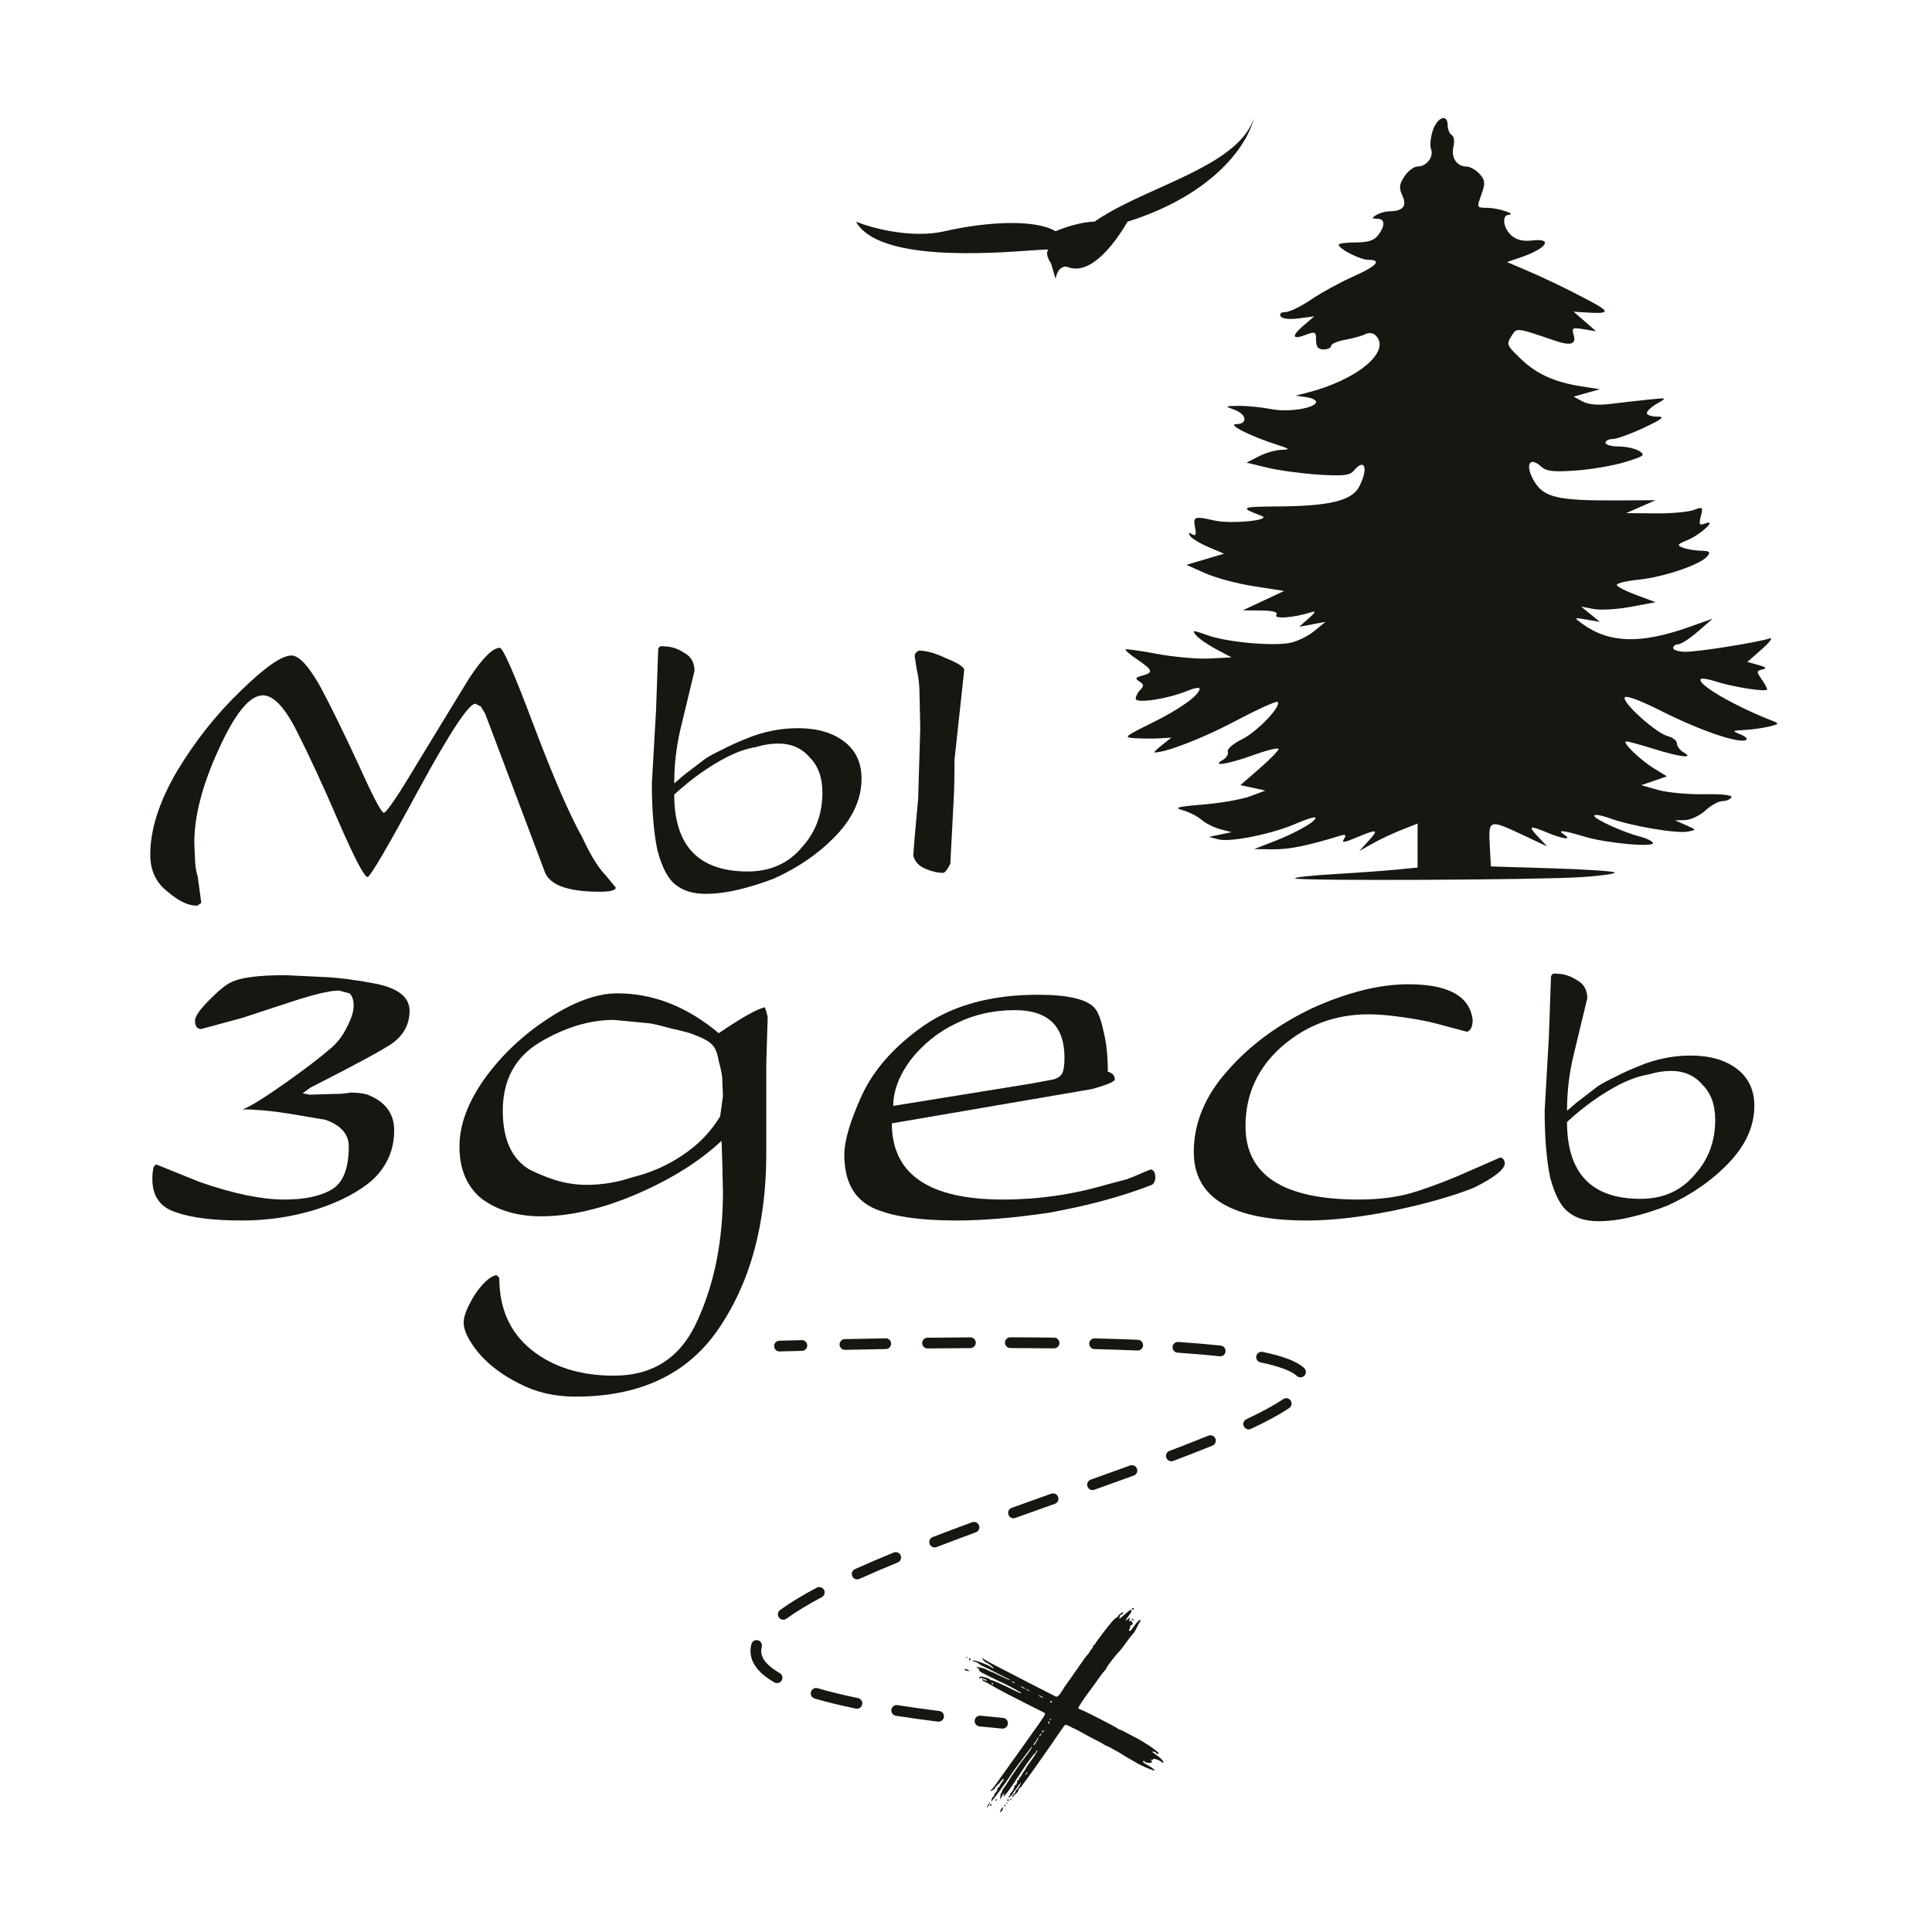 <?xml version="1.0" encoding="UTF-8"?> <svg xmlns="http://www.w3.org/2000/svg" width="360" height="360" viewBox="0 0 360 360" fill="none"> <path d="M186.745 337.348C186.852 337.183 186.918 336.928 186.892 336.782C186.847 336.538 186.84 336.539 186.804 336.783C186.782 336.929 186.683 337.043 186.583 337.035C186.484 337.027 186.444 337.07 186.496 337.13C186.548 337.19 186.505 337.325 186.401 337.431C186.267 337.566 186.261 337.626 186.38 337.636C186.473 337.643 186.637 337.514 186.745 337.348Z" fill="#161710"></path> <path d="M184.104 336.644C184.279 336.46 184.633 335.66 184.484 335.787C184.343 335.906 183.804 336.813 183.871 336.818C183.905 336.821 184.01 336.742 184.104 336.644Z" fill="#161710"></path> <path d="M184.676 336.471C184.738 336.42 184.794 336.306 184.8 336.219C184.808 336.123 184.735 336.126 184.615 336.227C184.506 336.319 184.45 336.432 184.491 336.479C184.531 336.527 184.615 336.523 184.676 336.471Z" fill="#161710"></path> <path d="M187.356 336.48C187.416 336.399 187.39 336.328 187.3 336.321C187.21 336.314 187.13 336.377 187.124 336.461C187.117 336.545 187.142 336.617 187.18 336.62C187.217 336.623 187.297 336.56 187.356 336.48Z" fill="#161710"></path> <path d="M187.828 335.952C187.724 335.901 187.55 335.887 187.44 335.921C187.33 335.955 187.414 335.997 187.628 336.014C187.841 336.031 187.931 336.003 187.828 335.952Z" fill="#161710"></path> <path fill-rule="evenodd" clip-rule="evenodd" d="M185.487 334.749C186.289 333.71 188.097 331.169 188.578 330.405C188.757 330.123 189.327 329.335 189.846 328.655C190.365 327.975 191.115 326.976 191.512 326.435C191.908 325.894 192.267 325.454 192.307 325.457C192.429 325.467 191.663 326.633 191.067 327.347C190.446 328.09 188.132 331.424 187.757 332.114C187.625 332.358 187.34 332.779 187.124 333.049C186.909 333.32 186.722 333.669 186.709 333.826C186.697 333.983 186.633 334.107 186.567 334.102C186.501 334.097 186.424 334.374 186.397 334.718L186.347 335.343L186.665 334.739C186.991 334.122 187.272 333.91 187.05 334.449C186.602 335.537 188.167 333.494 190.113 330.451C191.149 328.83 192.531 326.933 192.824 326.73C192.958 326.636 193.075 326.465 193.085 326.349C193.094 326.233 193.175 326.144 193.265 326.151C193.43 326.164 192.92 326.981 191.756 328.567C191.406 329.043 191.116 329.49 191.11 329.56C191.105 329.63 190.903 329.948 190.662 330.266C190.42 330.585 190.264 330.849 190.314 330.853C190.363 330.856 190.286 330.959 190.141 331.081C189.996 331.203 189.87 331.401 189.861 331.522C189.851 331.642 189.77 331.735 189.681 331.728C189.592 331.721 189.529 331.802 189.541 331.909C189.58 332.252 189.275 332.784 189.109 332.663C189.018 332.597 188.988 332.622 189.04 332.722C189.133 332.9 188.588 333.99 188.369 334.066C188.303 334.089 188.238 334.234 188.226 334.389C188.214 334.543 188.114 334.694 188.004 334.723C187.894 334.752 187.851 334.834 187.908 334.904C188.027 335.053 188.629 334.488 188.818 334.05C188.888 333.886 189.128 333.552 189.35 333.307C189.572 333.062 189.76 332.782 189.768 332.685C189.775 332.587 189.852 332.513 189.937 332.52C190.022 332.527 190.101 332.417 190.113 332.277C190.124 332.136 190.173 332.067 190.221 332.123C190.34 332.261 189.552 333.569 189.359 333.554C189.274 333.547 189.23 333.63 189.261 333.739C189.291 333.847 189.13 334.104 188.903 334.31C188.638 334.55 188.547 334.726 188.649 334.801C188.737 334.864 188.815 334.836 188.823 334.738C188.831 334.64 189.017 334.441 189.236 334.297C189.456 334.153 189.699 333.828 189.777 333.575C189.855 333.322 190.02 333.085 190.144 333.049C190.267 333.013 190.373 332.924 190.379 332.852C190.385 332.779 190.614 332.44 190.888 332.099C191.163 331.758 191.965 330.657 192.671 329.652C193.378 328.648 194.511 327.037 195.189 326.073C195.868 325.109 196.852 323.68 197.377 322.896C197.901 322.113 198.399 321.438 198.483 321.395C198.567 321.353 198.949 321.485 199.331 321.69C199.713 321.895 200.078 322.066 200.142 322.071C200.205 322.076 201.023 322.511 201.957 323.038C202.892 323.565 203.996 324.151 204.41 324.341C204.825 324.531 205.363 324.829 205.607 325.003C205.851 325.177 206.138 325.327 206.246 325.336C206.43 325.351 208.931 326.752 209.42 327.114C209.542 327.204 210.045 327.498 210.539 327.766C211.033 328.035 211.537 328.323 211.659 328.407C212.337 328.872 214.598 329.861 215.071 329.899C215.368 329.923 214.732 329.395 213.959 328.975C213.023 328.467 212.811 328.26 213.085 328.122C213.176 328.076 213.245 328.102 213.239 328.18C213.221 328.409 214.302 328.612 214.541 328.424C214.712 328.29 214.707 328.213 214.518 328.031C214.305 327.825 214.308 327.814 214.549 327.911C214.695 327.969 214.819 327.95 214.825 327.869C214.832 327.787 214.955 327.729 215.098 327.741C215.466 327.77 216.418 328.201 216.532 328.39C216.585 328.477 216.683 328.503 216.749 328.446C216.94 328.286 216.26 327.536 215.405 326.962C214.978 326.675 214.629 326.416 214.631 326.388C214.634 326.36 214.826 326.374 215.058 326.421C215.291 326.467 215.464 326.566 215.442 326.639C215.421 326.713 215.533 326.784 215.692 326.796C215.85 326.809 215.95 326.764 215.915 326.695C215.694 326.27 213.052 324.478 211.628 323.786C211.22 323.588 210.43 323.174 209.873 322.866C209.316 322.557 208.771 322.298 208.662 322.289C208.553 322.28 208.403 322.208 208.327 322.127C208.085 321.869 202.026 318.758 201.322 318.531C201.092 318.456 200.908 318.336 200.914 318.263C200.93 318.058 202.045 316.397 203.18 314.886C203.743 314.137 204.471 313.129 204.798 312.646C205.124 312.162 205.57 311.585 205.787 311.363C206.005 311.14 206.189 310.874 206.197 310.771C206.213 310.576 207.946 308.324 208.428 307.872C208.579 307.73 208.864 307.392 209.06 307.122C210.123 305.657 211.136 304.347 211.251 304.287C211.323 304.249 211.569 303.818 211.797 303.328C212.025 302.838 212.278 302.376 212.359 302.302C212.44 302.228 212.515 302.067 212.524 301.944C212.554 301.577 211.906 302.152 211.311 303.021C211.022 303.443 210.714 303.825 210.628 303.869C210.398 303.985 210.293 303.804 210.461 303.581C210.54 303.475 210.596 303.275 210.584 303.136C210.572 302.997 210.673 302.851 210.809 302.812C211.151 302.712 211.15 302.318 210.807 302.1C210.6 301.968 210.492 301.969 210.415 302.102C210.357 302.203 210.366 302.081 210.437 301.832L210.565 301.38L210.134 301.719C209.551 302.18 209.604 302.01 210.347 301.041C210.816 300.43 210.933 300.176 210.812 300.035C210.69 299.894 210.403 300.071 209.677 300.732C209.142 301.219 208.666 301.614 208.62 301.61C208.573 301.606 208.582 301.433 208.639 301.226C208.697 301.018 208.833 300.856 208.941 300.864C209.049 300.873 209.185 300.744 209.244 300.578C209.338 300.309 209.293 300.317 208.827 300.647C208.539 300.851 208.316 301.074 208.331 301.144C208.346 301.214 208.222 301.33 208.055 301.402C207.888 301.474 207.485 301.843 207.161 302.223C206.226 303.315 204.066 306.177 204.053 306.341C204.046 306.423 203.971 306.485 203.886 306.478C203.8 306.471 203.719 306.586 203.706 306.734C203.692 306.881 203.53 307.163 203.347 307.361C203.163 307.558 203.007 307.774 202.999 307.841C202.992 307.908 202.909 308.04 202.814 308.135C202.466 308.483 201.817 309.369 200.546 311.226C199.83 312.272 199.042 313.389 198.796 313.709C198.55 314.029 198.205 314.544 198.03 314.855C197.493 315.805 197.032 316.265 196.745 316.138C196.468 316.015 189.215 312.286 185.613 310.414C184.417 309.793 183.377 309.218 183.302 309.136C182.976 308.783 182.938 309.008 183.261 309.382C183.457 309.61 183.691 309.802 183.781 309.809C183.87 309.816 184.258 310.054 184.643 310.338C185.315 310.833 185.29 311.072 184.617 310.597C183.965 310.137 181.496 309.25 181.308 309.408C181.181 309.515 181.242 309.568 181.516 309.59C181.729 309.607 182.09 309.774 182.318 309.961C182.546 310.149 182.903 310.368 183.112 310.448C183.32 310.528 184.401 311.065 185.515 311.642C186.628 312.219 187.697 312.754 187.891 312.831C188.085 312.908 188.205 313.003 188.159 313.042C188.113 313.08 187.3 312.731 186.351 312.266C185.403 311.8 184.561 311.414 184.48 311.408C184.399 311.401 184.138 311.281 183.9 311.139C183.662 310.998 183.087 310.808 182.622 310.717C181.84 310.564 181.804 310.57 182.147 310.798C182.351 310.934 182.494 311.123 182.465 311.219C182.436 311.315 182.665 311.526 182.974 311.689C183.946 312.201 185.288 312.858 186.768 313.546C188.471 314.338 190.422 315.427 190.308 315.523C190.263 315.561 189.73 315.342 189.124 315.038C186.698 313.82 184.755 312.972 184.587 313.057C184.489 313.107 184.456 313.084 184.513 313.007C184.638 312.839 182.906 312.285 182.655 312.412C182.429 312.526 182.406 312.785 182.62 312.802C182.711 312.81 182.749 312.747 182.705 312.663C182.662 312.579 182.934 312.642 183.31 312.803C184.087 313.135 184.152 313.21 183.6 313.134C183.388 313.105 183.218 313.03 183.223 312.966C183.228 312.903 183.154 312.845 183.058 312.837C182.937 312.828 182.938 312.899 183.058 313.069C183.155 313.204 183.312 313.319 183.408 313.326C183.505 313.332 184.12 313.657 184.776 314.047C185.432 314.437 186.711 315.14 187.618 315.609C189.802 316.737 193.814 318.769 194.335 319.01C194.562 319.115 194.744 319.268 194.737 319.348C194.72 319.558 194.291 320.226 193.051 321.968C192.451 322.811 191.26 324.486 190.404 325.691C189.548 326.895 188.279 328.669 187.584 329.631C186.888 330.594 185.992 331.853 185.592 332.429C185.192 333.005 184.775 333.501 184.665 333.53C184.555 333.559 184.508 333.638 184.562 333.705C184.615 333.772 184.869 333.663 185.126 333.462C185.383 333.262 185.538 333.094 185.47 333.089C185.403 333.083 185.578 332.872 185.86 332.618C186.142 332.365 186.376 332.117 186.381 332.066C186.385 332.016 186.541 331.827 186.727 331.646C187.157 331.23 187.143 331.573 186.711 332.084C186.532 332.295 186.345 332.603 186.295 332.769C186.245 332.935 186.14 333.053 186.061 333.033C185.982 333.012 185.893 333.166 185.864 333.373C185.834 333.581 185.689 333.864 185.54 334.003C185.391 334.141 185.261 334.364 185.25 334.497C185.24 334.632 185.151 334.76 185.053 334.784C184.911 334.819 184.625 335.644 184.752 335.654C184.77 335.656 185.101 335.248 185.487 334.749ZM191.195 330.46C191.299 330.299 191.42 330.169 191.463 330.173C191.505 330.176 191.455 330.311 191.35 330.472C191.245 330.634 191.124 330.763 191.082 330.76C191.039 330.756 191.09 330.621 191.195 330.46ZM192.9 324.596C193.097 324.364 193.264 324.102 193.271 324.015C193.278 323.928 193.356 323.82 193.444 323.775C193.622 323.685 193.519 323.907 192.974 324.79C192.783 325.099 192.607 325.278 192.584 325.185C192.561 325.093 192.703 324.828 192.9 324.596ZM193.875 323.149C194.164 322.917 194.168 322.921 193.963 323.25C193.845 323.438 193.709 323.547 193.661 323.492C193.613 323.436 193.709 323.282 193.875 323.149ZM194.301 322.497C194.421 322.396 194.494 322.393 194.486 322.489C194.47 322.693 194.272 322.86 194.176 322.749C194.136 322.702 194.192 322.589 194.301 322.497ZM195.33 320.993C195.291 320.862 195.327 320.761 195.409 320.767C195.492 320.774 195.551 320.883 195.541 321.009C195.531 321.136 195.495 321.237 195.462 321.235C195.428 321.232 195.369 321.123 195.33 320.993ZM195.736 320.289C195.901 320.151 195.917 320.171 195.816 320.382C195.745 320.529 195.652 320.607 195.608 320.556C195.564 320.505 195.621 320.385 195.736 320.289ZM195.699 317.087C195.705 317.003 195.781 316.94 195.866 316.947C195.951 316.953 196.016 317.028 196.009 317.112C196.002 317.197 195.927 317.26 195.841 317.253C195.756 317.246 195.692 317.172 195.699 317.087ZM193.749 316.083C193.265 315.756 193.442 315.767 194.08 316.104C194.358 316.25 194.48 316.361 194.352 316.351C194.224 316.341 193.952 316.221 193.749 316.083ZM191.211 314.779C191.013 314.578 191.504 314.79 191.736 315.005C192.002 315.253 191.997 315.255 191.645 315.054C191.439 314.936 191.244 314.813 191.211 314.779ZM190.445 314.43C190.242 314.293 190.145 314.186 190.23 314.193C190.315 314.2 190.552 314.318 190.756 314.455C190.959 314.593 191.056 314.7 190.971 314.693C190.885 314.686 190.649 314.568 190.445 314.43ZM184.8 313.748C184.754 313.659 184.79 313.593 184.881 313.6C184.971 313.607 185.039 313.682 185.033 313.767C185.026 313.851 184.99 313.917 184.952 313.914C184.914 313.911 184.846 313.836 184.8 313.748ZM188.651 313.438C188.529 313.346 188.5 313.277 188.585 313.284C188.67 313.29 188.839 313.371 188.961 313.463C189.082 313.555 189.112 313.625 189.027 313.618C188.941 313.611 188.772 313.53 188.651 313.438Z" fill="#161710"></path> <path d="M185.723 335.423C185.782 335.343 185.757 335.272 185.667 335.264C185.576 335.257 185.497 335.32 185.49 335.405C185.483 335.489 185.509 335.56 185.546 335.563C185.584 335.566 185.663 335.503 185.723 335.423Z" fill="#161710"></path> <path d="M187.985 335.45C187.992 335.365 187.928 335.291 187.842 335.284C187.757 335.277 187.681 335.341 187.675 335.425C187.668 335.509 187.732 335.584 187.818 335.591C187.903 335.597 187.978 335.534 187.985 335.45Z" fill="#161710"></path> <path d="M188.392 335.318C188.456 335.232 188.477 335.127 188.44 335.083C188.402 335.04 188.322 335.108 188.261 335.234C188.134 335.495 188.22 335.55 188.392 335.318Z" fill="#161710"></path> <path d="M180.398 311.183C180.194 311.055 179.924 310.978 179.799 311.01C179.626 311.055 179.641 311.103 179.861 311.209C180.02 311.286 180.29 311.364 180.46 311.382C180.727 311.411 180.719 311.384 180.398 311.183Z" fill="#161710"></path> <path d="M180.818 309.187C180.828 309.06 180.778 308.952 180.707 308.946C180.636 308.941 180.569 309.039 180.559 309.166C180.549 309.292 180.599 309.401 180.67 309.406C180.741 309.412 180.808 309.313 180.818 309.187Z" fill="#161710"></path> <path d="M180.305 308.809C180.196 308.756 180.062 308.75 180.007 308.797C179.951 308.844 180.04 308.887 180.204 308.894C180.385 308.901 180.425 308.868 180.305 308.809Z" fill="#161710"></path> <path d="M211.207 301.817C211.161 301.728 211.054 301.65 210.968 301.643C210.883 301.637 210.851 301.703 210.897 301.792C210.943 301.881 211.05 301.959 211.136 301.965C211.221 301.972 211.253 301.905 211.207 301.817Z" fill="#161710"></path> <path d="M211.289 299.817C211.296 299.733 211.192 299.655 211.059 299.645C210.926 299.634 210.855 299.698 210.901 299.786C210.947 299.875 211.05 299.953 211.131 299.959C211.211 299.966 211.282 299.902 211.289 299.817Z" fill="#161710"></path> <path fill-rule="evenodd" clip-rule="evenodd" d="M142.526 187.701C141.136 187.961 138.271 189.568 133.93 192.52C128.026 187.571 121.731 185.096 115.046 185.096C111.225 185.096 106.927 186.659 102.152 189.785C97.463 192.824 93.513 196.557 90.3 200.985C87.175 205.413 85.612 209.624 85.612 213.618C85.612 217.873 87.001 221.129 89.779 223.386C92.731 225.557 96.421 226.642 100.85 226.642C103.541 226.642 106.363 226.295 109.315 225.6C112.354 224.906 115.48 223.864 118.692 222.474C125.117 219.696 130.37 216.397 134.451 212.576L134.581 216.353L134.711 222.084C134.711 231.114 133.149 239.058 130.023 245.917C126.984 252.863 121.774 256.336 114.394 256.336C108.143 256.336 103.02 254.73 99.026 251.517C95.032 248.305 93.035 243.833 93.035 238.103L92.514 237.582C91.299 237.842 89.953 239.058 88.477 241.229C87.088 243.486 86.393 245.223 86.393 246.438C86.393 247.914 87.305 249.781 89.128 252.038C91.038 254.296 93.556 256.206 96.682 257.769C99.808 259.418 103.324 260.243 107.231 260.243C119.213 260.243 128.069 256.076 133.8 247.74C136.839 243.312 139.096 238.363 140.572 232.893C142.048 227.423 142.786 221.433 142.786 214.921V198.12L143.047 189.524L142.786 188.482L142.526 187.701ZM134.711 204.241L134.19 208.018C132.454 210.883 130.153 213.271 127.288 215.181C124.509 217.091 121.384 218.48 117.911 219.349C115.045 220.304 112.18 220.781 109.315 220.781C107.492 220.781 105.668 220.521 103.845 220C102.109 219.479 100.372 218.784 98.636 217.916C95.336 215.919 93.686 212.272 93.686 206.976C93.686 201.246 95.987 196.991 100.589 194.213C105.278 191.434 109.879 190.045 114.394 190.045L121.167 190.696C122.122 190.87 123.381 191.174 124.944 191.608C126.506 191.955 127.722 192.259 128.59 192.52C130.761 193.301 132.107 193.996 132.628 194.604C133.235 195.125 133.669 196.166 133.93 197.729C134.364 199.292 134.581 200.421 134.581 201.115L134.711 204.241Z" fill="#161710"></path> <path d="M76.318 188.352C76.318 190.783 75.276 192.78 73.192 194.343C71.63 195.472 66.507 198.25 57.824 202.678L56.392 203.72L57.694 203.981L61.862 203.85C63.338 203.85 64.466 203.764 65.248 203.59C66.637 203.59 67.722 203.72 68.504 203.981C71.803 205.283 73.453 207.497 73.453 210.623C73.453 214.183 72.15 217.221 69.546 219.739C67.028 221.997 63.511 223.864 58.996 225.34C54.482 226.729 49.88 227.423 45.191 227.423C39.721 227.423 35.554 226.902 32.689 225.861C29.823 224.906 28.391 222.865 28.391 219.739C28.391 217.916 28.651 217.004 29.172 217.004L37.247 220.26C43.498 222.431 48.751 223.516 53.006 223.516C56.739 223.516 59.648 222.909 61.731 221.693C63.902 220.477 64.987 217.786 64.987 213.618C64.987 211.361 63.555 209.711 60.69 208.669L53.787 207.497C50.488 206.976 47.623 206.716 45.191 206.716C46.494 206.282 49.229 204.588 53.396 201.636C56.956 199.118 59.735 196.991 61.731 195.255C62.86 194.3 63.815 193.041 64.597 191.478C65.465 189.828 65.899 188.482 65.899 187.441C65.899 186.312 65.639 185.53 65.118 185.096L63.164 184.575C61.514 184.575 58.562 185.27 54.308 186.659L45.191 189.655L37.507 191.738C36.726 191.738 36.335 191.217 36.335 190.175C36.335 189.394 37.247 188.092 39.07 186.268C40.894 184.445 42.239 183.36 43.108 183.012C44.844 182.144 48.187 181.71 53.136 181.71L61.341 182.101C63.511 182.274 65.031 182.448 65.899 182.622C66.767 182.709 67.853 182.882 69.155 183.143C73.93 183.924 76.318 185.661 76.318 188.352Z" fill="#161710"></path> <path d="M111.743 166.163C113.74 166.163 114.738 165.902 114.738 165.382L112.915 163.167C111.526 161.778 110.05 159.391 108.487 156.004C106.143 151.837 103.147 144.934 99.5 135.297C95.854 125.572 93.727 120.71 93.119 120.71C91.816 120.71 89.906 122.62 87.388 126.441L78.011 141.809C74.191 148.234 72.02 151.446 71.499 151.446C70.978 151.272 69.415 148.277 66.811 142.46C63.946 136.295 61.558 131.433 59.648 127.873C57.477 124.053 55.697 122.143 54.308 122.143C52.485 122.143 49.316 124.357 44.801 128.785C40.286 133.126 36.335 138.118 32.949 143.762C29.65 149.406 28 154.572 28 159.26C28 162.212 29.085 164.513 31.256 166.163C33.253 167.899 35.076 168.768 36.726 168.768L37.507 168.247L36.856 163.428C36.509 162.299 36.335 161.127 36.335 159.912L36.205 157.046C36.205 152.01 37.724 146.193 40.763 139.594C43.802 132.909 46.537 129.566 48.968 129.566C50.965 129.566 53.093 131.824 55.35 136.339C57.607 140.767 60.212 146.41 63.164 153.269C66.116 160.042 67.896 163.428 68.504 163.428C69.112 163.167 72.281 157.741 78.011 147.148C83.829 136.469 87.345 131.129 88.561 131.129L89.602 131.65L90.384 132.952L91.426 135.687L101.584 162.647C102.626 164.991 106.012 166.163 111.743 166.163Z" fill="#161710"></path> <path fill-rule="evenodd" clip-rule="evenodd" d="M155.849 155.614C158.974 152.314 160.537 148.798 160.537 145.064C160.537 142.112 159.452 139.812 157.281 138.162C155.111 136.512 152.245 135.687 148.685 135.687C145.386 135.687 142.174 136.339 139.048 137.641C137.311 138.336 135.792 139.03 134.49 139.725C133.187 140.333 132.145 140.897 131.364 141.418L127.457 144.413L125.633 145.976C125.633 142.503 126.024 139.117 126.806 135.818L129.41 125.008C129.41 123.445 128.759 122.316 127.457 121.622C126.241 120.84 125.026 120.45 123.81 120.45C123.029 120.276 122.638 120.536 122.638 121.231L122.247 132.301L121.466 145.976C121.466 151.012 121.813 155.18 122.508 158.479C123.376 161.691 124.505 163.819 125.894 164.861C127.283 165.989 129.15 166.554 131.494 166.554C133.404 166.554 135.445 166.293 137.615 165.772C139.786 165.251 142 164.557 144.257 163.688C148.859 161.605 152.723 158.913 155.849 155.614ZM150.899 141.157C152.462 142.72 153.244 144.891 153.244 147.669C153.244 151.663 151.985 155.049 149.467 157.828C146.949 160.867 143.563 162.386 139.308 162.386C130.192 162.386 125.633 157.611 125.633 148.06C128.846 145.108 132.145 142.764 135.531 141.027C137.442 140.072 139.222 139.464 140.871 139.204C142.26 138.77 143.65 138.553 145.039 138.553C147.47 138.553 149.423 139.421 150.899 141.157Z" fill="#161710"></path> <path d="M177.859 141.548L179.682 124.747C179.422 124.14 178.293 123.445 176.296 122.664C174.299 121.709 172.606 121.231 171.217 121.231C170.696 121.491 170.435 121.839 170.435 122.273L170.826 124.747C171.173 126.137 171.347 127.786 171.347 129.696L171.477 135.687L171.086 148.841L170.435 156.004L170.175 159.391C170.435 160.519 171.173 161.344 172.389 161.865C173.604 162.386 174.733 162.647 175.775 162.647C176.122 162.56 176.556 161.995 177.077 160.953C177.077 160.693 177.294 156.569 177.728 148.581C177.815 147.018 177.859 144.674 177.859 141.548Z" fill="#161710"></path> <path fill-rule="evenodd" clip-rule="evenodd" d="M157.326 215.181C157.326 212.576 158.411 208.886 160.582 204.111C162.839 199.249 166.703 194.907 172.173 191.087C177.73 187.267 184.806 185.357 193.402 185.357C199.132 185.357 202.692 186.225 204.081 187.961C204.689 188.743 205.21 190.175 205.644 192.259C206.165 194.256 206.425 196.731 206.425 199.683C207.294 199.943 207.728 200.421 207.728 201.115C207.728 201.55 206.295 202.157 203.43 202.939L166.182 209.32C166.182 218.784 173.085 223.516 186.89 223.516C193.402 223.516 199.783 222.605 206.035 220.781C207.684 220.347 208.987 220 209.942 219.739C210.897 219.392 211.548 219.132 211.895 218.958L214.37 217.916C214.891 217.916 215.195 218.35 215.282 219.218C215.282 220 215.065 220.521 214.63 220.781C209.074 222.952 202.649 224.688 195.355 225.991C188.843 226.946 183.113 227.423 178.164 227.423C171.044 227.423 165.791 226.599 162.405 224.949C159.019 223.212 157.326 219.956 157.326 215.181ZM166.443 206.064L192.23 201.897L196.397 201.115C197.179 200.855 197.7 200.464 197.96 199.943C198.22 199.336 198.351 198.38 198.351 197.078C198.351 191.174 195.268 188.222 189.104 188.222C185.11 188.222 181.463 189.047 178.164 190.696C174.865 192.259 172.043 194.517 169.698 197.469C167.528 200.421 166.443 203.286 166.443 206.064Z" fill="#161710"></path> <path d="M228.696 199.553C224.528 204.241 222.445 209.277 222.445 214.66C222.445 223.169 229.478 227.423 243.543 227.423C248.145 227.423 253.485 226.816 259.562 225.6C265.727 224.298 270.763 222.865 274.67 221.302C278.49 219.392 280.4 217.873 280.4 216.744C280.314 216.049 280.01 215.702 279.489 215.702L274.149 218.046C270.676 219.609 267.333 220.912 264.121 221.953C260.995 222.995 257.348 223.516 253.181 223.516C239.115 223.516 232.082 218.958 232.082 209.841C232.082 203.937 234.34 198.988 238.855 194.994C243.456 191 248.839 189.003 255.004 189.003C256.741 189.003 258.824 189.177 261.255 189.524C263.773 189.872 265.857 190.262 267.507 190.696L273.368 192.259C274.062 191.999 274.409 191.261 274.409 190.045C273.889 185.617 269.895 183.403 262.428 183.403C259.649 183.403 256.741 183.794 253.702 184.575C250.663 185.357 247.624 186.442 244.585 187.831C238.16 190.87 232.864 194.777 228.696 199.553Z" fill="#161710"></path> <path fill-rule="evenodd" clip-rule="evenodd" d="M326.895 206.064C326.895 209.798 325.332 213.314 322.207 216.614C319.081 219.913 315.217 222.605 310.615 224.688C308.358 225.557 306.144 226.251 303.973 226.772C301.803 227.293 299.762 227.554 297.852 227.554C295.508 227.554 293.641 226.989 292.252 225.861C290.863 224.819 289.734 222.691 288.866 219.479C288.171 216.18 287.824 212.012 287.824 206.976L288.605 193.301L288.996 182.231C288.996 181.536 289.387 181.276 290.168 181.45C291.384 181.45 292.599 181.84 293.815 182.622C295.117 183.316 295.768 184.445 295.768 186.008L293.164 196.818C292.382 200.117 291.992 203.503 291.992 206.976L293.815 205.413L297.722 202.418C298.503 201.897 299.545 201.333 300.848 200.725C302.15 200.03 303.669 199.336 305.406 198.641C308.532 197.339 311.744 196.687 315.044 196.687C318.603 196.687 321.469 197.512 323.639 199.162C325.81 200.812 326.895 203.112 326.895 206.064ZM319.602 208.669C319.602 205.891 318.82 203.72 317.258 202.157C315.782 200.421 313.828 199.553 311.397 199.553C310.008 199.553 308.619 199.77 307.229 200.204C305.58 200.464 303.8 201.072 301.89 202.027C298.503 203.764 295.204 206.108 291.992 209.06C291.992 218.611 296.55 223.386 305.666 223.386C309.921 223.386 313.307 221.867 315.825 218.828C318.343 216.049 319.602 212.663 319.602 208.669Z" fill="#161710"></path> <path d="M176.031 43.086C169.832 44.508 162.427 42.493 159.499 41.307C163.605 48.708 184.113 47.239 192.132 46.665L192.134 46.665C194.25 46.514 195.496 46.424 195.341 46.577C194.746 47.162 195.434 48.496 195.852 49.09L196.696 51.97C197.037 49.886 198.216 49.582 198.763 49.691C203.516 51.723 208.301 44.356 210.109 41.307C226.228 36.226 232.515 26.911 233.635 22C231.759 27.928 223.736 31.551 215.794 35.138C211.483 37.084 207.197 39.02 203.929 41.307C201.449 41.307 198.074 42.493 196.696 43.086C192.822 40.799 183.781 41.307 176.031 43.086Z" fill="#161710"></path> <path d="M266.658 27.801C266.411 27.164 266.558 25.594 266.983 24.314C267.817 21.806 269.75 21.122 269.75 23.336C269.75 24.079 270.09 24.895 270.507 25.151C270.929 25.41 271.07 26.38 270.827 27.345C270.329 29.314 271.447 31.028 273.228 31.028C273.892 31.028 274.992 31.64 275.674 32.387C276.713 33.528 276.786 34.105 276.132 35.969C276.077 36.127 276.024 36.276 275.975 36.417C275.536 37.657 275.337 38.218 275.535 38.479C275.699 38.694 276.135 38.703 276.932 38.72C277.041 38.722 277.156 38.725 277.278 38.728C279.258 38.779 282.699 39.934 281.13 40.022C279.785 40.097 280.092 42.491 281.624 43.868C282.566 44.715 283.768 45.009 285.476 44.811C289.498 44.345 288.23 46.283 283.433 47.932L280.807 48.835L283.508 49.976C287.645 51.724 292.124 53.872 296.312 56.117C300.209 58.205 299.997 58.531 294.962 58.191L293.211 58.072L297.413 61.73L295.092 61.342C293.049 61.001 292.822 61.113 293.195 62.278C293.8 64.172 292.751 64.514 289.631 63.445C282.704 61.069 282.617 61.058 281.761 62.419C280.641 64.2 280.659 64.245 283.412 66.9C286.28 69.667 289.671 71.207 294.588 71.978L298.113 72.53L293.211 73.905L294.889 74.803C296.002 75.399 297.768 75.552 300.141 75.258C302.107 75.015 305.291 74.652 307.217 74.453C310.69 74.094 310.703 74.101 308.793 75.188C307.734 75.791 306.867 76.587 306.867 76.957C306.867 77.328 307.734 77.631 308.793 77.631C310.336 77.631 309.835 78.047 306.279 79.718C303.837 80.865 301.237 81.804 300.501 81.804C299.766 81.804 299.164 82.117 299.164 82.5C299.164 82.882 300.271 83.195 301.625 83.195C302.978 83.195 304.694 83.573 305.439 84.035C306.652 84.787 306.385 84.999 302.837 86.09C300.662 86.758 296.523 87.471 293.639 87.674C289.371 87.975 288.156 87.828 287.11 86.888C284.936 84.933 284.129 86.737 285.868 89.665C287.672 92.701 290.234 93.299 301.204 93.245L308.498 93.208L303.015 95.612L308.397 95.664C311.358 95.692 314.592 95.409 315.586 95.033C317.296 94.388 317.367 94.449 316.928 96.191C316.526 97.776 316.641 97.963 317.753 97.538C320.09 96.648 316.888 99.631 314.415 100.649C312.513 101.431 312.416 101.597 313.59 102.055C314.322 102.34 315.827 102.595 316.932 102.622C318.616 102.663 318.806 102.837 318.094 103.688C316.813 105.222 310.043 107.522 305.39 108.005C303.121 108.241 301.265 108.68 301.265 108.982C301.265 109.283 302.891 110.132 304.88 110.869L308.496 112.208L303.888 113.072C301.353 113.547 298.229 113.73 296.946 113.48L294.611 113.024L298.113 115.876L295.662 115.456C293.247 115.043 293.234 115.054 294.772 116.187C299.732 119.84 305.651 120.051 314.571 116.893L319.123 115.281L316.38 117.671C314.871 118.985 313.217 120.06 312.703 120.06C312.19 120.06 311.77 120.373 311.77 120.756C311.77 121.138 312.831 121.451 314.129 121.451C316.517 121.451 327.299 119.737 329.716 118.972C330.44 118.743 329.81 119.629 328.311 120.95L325.594 123.342L327.611 123.899C329.09 124.307 329.3 124.533 328.399 124.744C327.285 125.005 327.269 125.172 328.224 126.527C328.804 127.348 329.278 128.217 329.278 128.457C329.278 129.012 322.908 128.026 319.706 126.977C318.371 126.539 317.122 126.337 316.929 126.528C316.043 127.408 323.174 131.566 330.328 134.342C331.579 134.827 331.504 134.939 329.628 135.389C328.473 135.666 326.424 135.95 325.076 136.02C322.691 136.143 322.672 136.166 324.376 136.877C325.383 137.297 325.761 137.744 325.265 137.93C323.74 138.499 316.636 136.048 309.734 132.571C305.541 130.459 302.91 129.486 302.735 129.981C302.364 131.03 308.65 136.648 310.793 137.182C311.715 137.411 312.47 138.02 312.47 138.533C312.47 139.047 313.022 139.785 313.695 140.176C315.809 141.398 313.127 141.093 308.155 139.545C305.714 138.784 303.424 138.158 303.069 138.154C302.055 138.14 305.531 141.549 308.201 143.187L310.608 144.665L305.817 146.306L308.968 147.196C310.702 147.685 314.578 148.044 317.582 147.995C321.006 147.939 322.885 148.161 322.618 148.589C322.384 148.965 321.626 149.274 320.935 149.274C320.244 149.274 318.828 150.056 317.789 151.012C316.75 151.969 315.049 152.777 314.009 152.808L312.12 152.864L314.143 153.752C316.156 154.634 316.158 154.64 314.486 154.958C312.384 155.357 303.99 153.928 300.039 152.499C298.402 151.906 297.063 151.682 297.063 152.001C297.063 152.634 302.566 155.135 305.648 155.902C306.711 156.167 307.759 156.67 307.978 157.021C308.56 157.957 299.449 157.157 295.312 155.909C291.289 154.696 289.951 154.565 291.46 155.534C293.066 156.565 291.236 156.356 288.416 155.186C284.945 153.745 284.651 153.866 286.605 155.931L288.297 157.72L283.751 155.584C277.48 152.638 277.343 152.68 277.593 157.446L277.803 161.446L289.128 161.794C295.356 161.985 300.643 162.333 300.877 162.566C301.112 162.8 298.379 163.191 294.806 163.434C286.957 163.97 241.799 164.175 241.298 163.677C241.103 163.483 244.352 163.126 248.518 162.884C252.684 162.64 257.905 162.265 260.12 162.05L264.147 161.657V153.458L261.17 154.632C259.534 155.278 257.091 156.428 255.743 157.188L253.292 158.569L254.989 156.703C256.941 154.559 256.669 154.435 253.184 155.881C250.161 157.136 249.912 157.158 250.558 156.119C250.897 155.575 250.628 155.447 249.724 155.725C243.65 157.593 240.183 158.294 237.184 158.259L233.682 158.218L237.582 156.702C241.699 155.101 245.566 152.845 245.056 152.34C244.89 152.174 243.28 152.687 241.478 153.478C237.136 155.385 229.246 156.986 227.042 156.406L225.278 155.943L229.48 155.063L227.379 154.512C226.224 154.209 224.648 153.416 223.878 152.751C223.107 152.086 221.532 151.285 220.376 150.971C218.655 150.502 219.354 150.309 224.228 149.909C227.502 149.639 231.441 148.943 232.982 148.362L235.783 147.305L231.129 146.297L234.682 143.21C236.636 141.512 238.234 139.874 238.234 139.568C238.234 139.262 236.172 139.756 233.651 140.665C228.802 142.413 225.549 142.93 227.875 141.583C228.533 141.202 228.941 140.507 228.781 140.039C228.621 139.571 229.786 138.556 231.369 137.785C234.217 136.397 238.849 131.567 238.072 130.795C237.851 130.575 234.327 132.168 230.243 134.334C224.242 137.517 217.206 140.251 215.123 140.208C214.931 140.203 215.561 139.581 216.524 138.824L218.275 137.448L216.174 137.576C215.018 137.646 212.97 137.638 211.622 137.559C209.258 137.419 209.368 137.316 214.686 134.688C219.921 132.101 223.527 129.504 223.527 128.321C223.527 128.025 222.503 128.207 221.251 128.727C217.6 130.242 211.622 131.15 211.622 130.189C211.622 129.745 212.013 128.992 212.492 128.517C213.184 127.829 213.149 127.518 212.317 126.986C211.452 126.435 211.543 126.246 212.847 125.891C214.972 125.313 214.838 124.868 211.952 122.916C210.597 122 209.595 121.145 209.725 121.017C209.854 120.888 212.52 121.263 215.649 121.849C218.777 122.435 223.169 122.82 225.409 122.704L229.48 122.494L226.632 120.98C225.065 120.148 223.373 118.974 222.871 118.373C222.04 117.379 222.235 117.379 225.019 118.372C228.648 119.666 237.09 120.439 240.422 119.781C241.723 119.524 243.732 118.54 244.888 117.593L246.989 115.873L242.086 116.792L243.837 115.238C245.15 114.072 245.267 113.785 244.301 114.091C241.135 115.094 237.325 115.393 237.819 114.601C238.167 114.041 237.305 113.788 234.949 113.76L231.581 113.72L239.285 110.114L233.682 109.247C230.601 108.77 226.504 107.675 224.578 106.814L221.076 105.248L228.08 103.17L225.183 101.94C223.591 101.262 222.045 100.319 221.749 99.844C221.38 99.251 221.497 99.154 222.12 99.537C222.806 99.958 222.943 99.642 222.676 98.253C222.288 96.24 222.56 96.147 226.329 96.997C229.398 97.691 237.166 96.921 235.083 96.131C230.921 94.551 231.144 94.417 238.006 94.371C247.81 94.307 251.96 93.288 253.301 90.618C255.029 87.179 254.304 85.247 252.222 87.739C251.505 88.597 250.223 88.734 245.658 88.439C242.538 88.238 238.252 87.653 236.133 87.14L232.282 86.208L234.523 85.05C235.756 84.412 237.647 83.86 238.725 83.822C240.497 83.76 240.416 83.666 237.884 82.849C232.934 81.252 228.594 79.055 230.356 79.037C232.568 79.016 232.331 77.196 230.006 76.352C228.153 75.68 228.185 75.653 230.881 75.629C232.422 75.616 235.101 75.886 236.834 76.228C240.095 76.875 245.238 76.041 245.238 74.868C245.238 74.526 244.371 74.129 243.312 73.987L241.386 73.728L243.487 73.197C252.896 70.818 259.323 65.467 256.336 62.5C255.854 62.022 255.078 61.928 254.41 62.269C253.795 62.584 252.11 63.053 250.665 63.312C249.221 63.571 248.039 64.081 248.039 64.446C248.039 64.812 247.409 65.111 246.639 65.111C245.615 65.111 245.238 64.647 245.238 63.389C245.238 61.816 245.078 61.727 243.39 62.365C240.756 63.36 240.551 62.678 242.881 60.674L244.888 58.949L242.002 59.327C240.239 59.558 238.929 59.404 238.634 58.93C238.343 58.462 238.691 58.155 239.515 58.155C240.265 58.155 242.411 57.11 244.284 55.833C246.157 54.557 249.659 52.636 252.066 51.565C256.531 49.58 257.604 48.417 254.975 48.417C253.467 48.417 249.44 46.368 249.44 45.601C249.44 45.364 250.864 45.171 252.604 45.171C254.902 45.171 256.046 44.806 256.784 43.838C258.164 42.026 258.096 40.768 256.618 40.756C255.571 40.746 255.545 40.646 256.443 40.07C257.021 39.7 258.124 39.387 258.894 39.375C261.448 39.336 262.21 38.409 261.308 36.442C260.647 35.001 260.719 34.344 261.703 32.853C262.365 31.85 263.463 31.028 264.142 31.028C265.805 31.028 267.209 29.228 266.658 27.801Z" fill="#161710"></path> <path d="M144.294 313.49C144.773 313.765 145.384 313.599 145.659 313.121C145.934 312.642 145.769 312.03 145.29 311.755C143.744 310.867 142.808 309.999 142.312 309.192C141.837 308.419 141.738 307.663 141.946 306.864C142.085 306.33 141.764 305.784 141.229 305.645C140.695 305.506 140.149 305.826 140.01 306.361C139.665 307.689 139.849 309.005 140.608 310.239C141.345 311.438 142.592 312.512 144.294 313.49Z" fill="#161710"></path> <path d="M152.352 314.572C151.822 314.415 151.266 314.717 151.109 315.247C150.952 315.776 151.254 316.333 151.783 316.49C153.998 317.146 156.555 317.773 159.478 318.371C160.019 318.481 160.547 318.132 160.658 317.591C160.769 317.05 160.42 316.522 159.879 316.411C156.998 315.822 154.499 315.208 152.352 314.572Z" fill="#161710"></path> <path d="M167.237 317.727C166.691 317.642 166.18 318.014 166.094 318.56C166.008 319.106 166.381 319.617 166.926 319.703C169.351 320.084 171.962 320.451 174.767 320.803C175.315 320.872 175.815 320.483 175.884 319.935C175.953 319.387 175.564 318.887 175.016 318.819C172.229 318.469 169.639 318.105 167.237 317.727Z" fill="#161710"></path> <path d="M182.714 319.694C182.164 319.637 181.673 320.037 181.616 320.586C181.559 321.135 181.959 321.627 182.508 321.684C183.873 321.825 185.277 321.963 186.718 322.098C187.268 322.149 187.756 321.745 187.807 321.195C187.859 320.645 187.455 320.158 186.905 320.106C185.469 319.972 184.072 319.834 182.714 319.694Z" fill="#161710"></path> <path d="M145.362 300.004C144.917 300.33 144.82 300.956 145.146 301.402C145.472 301.847 146.098 301.944 146.544 301.618C148.321 300.317 150.542 298.977 153.128 297.608C153.616 297.349 153.802 296.744 153.543 296.256C153.285 295.768 152.68 295.582 152.192 295.84C149.555 297.236 147.244 298.627 145.362 300.004Z" fill="#161710"></path> <path d="M159.309 292.384C158.806 292.611 158.582 293.204 158.809 293.707C159.036 294.21 159.628 294.434 160.132 294.207C162.382 293.191 164.777 292.169 167.282 291.143C167.793 290.933 168.037 290.349 167.828 289.838C167.618 289.327 167.034 289.082 166.523 289.292C164.002 290.325 161.585 291.357 159.309 292.384Z" fill="#161710"></path> <path d="M173.806 286.407C173.29 286.605 173.033 287.184 173.231 287.699C173.43 288.215 174.008 288.472 174.524 288.273C176.909 287.356 179.354 286.439 181.834 285.523C182.353 285.332 182.618 284.757 182.426 284.239C182.235 283.721 181.66 283.456 181.142 283.647C178.655 284.565 176.201 285.485 173.806 286.407Z" fill="#161710"></path> <path d="M188.511 280.965C187.992 281.152 187.722 281.725 187.909 282.245C188.096 282.764 188.669 283.034 189.188 282.847C191.642 281.964 194.105 281.086 196.557 280.213C197.077 280.028 197.349 279.456 197.164 278.936C196.979 278.416 196.407 278.144 195.886 278.329C193.434 279.202 190.968 280.081 188.511 280.965Z" fill="#161710"></path> <path d="M145.218 249.823C144.666 249.838 144.231 250.297 144.246 250.85C144.261 251.402 144.721 251.837 145.273 251.822C146.681 251.783 148.071 251.747 149.443 251.712C149.995 251.698 150.431 251.239 150.417 250.687C150.403 250.135 149.944 249.698 149.392 249.712C148.019 249.747 146.627 249.784 145.218 249.823Z" fill="#161710"></path> <path d="M203.241 275.711C202.721 275.896 202.45 276.469 202.635 276.989C202.821 277.509 203.393 277.78 203.913 277.594C206.408 276.704 208.866 275.822 211.259 274.951C211.778 274.762 212.046 274.188 211.857 273.669C211.668 273.15 211.095 272.883 210.576 273.071C208.187 273.94 205.734 274.821 203.241 275.711Z" fill="#161710"></path> <path d="M157.42 249.524C156.868 249.536 156.43 249.993 156.442 250.545C156.453 251.097 156.911 251.535 157.463 251.524C160.066 251.468 162.599 251.419 165.063 251.378C165.615 251.368 166.055 250.913 166.046 250.361C166.037 249.809 165.582 249.369 165.029 249.378C162.562 249.42 160.026 249.468 157.42 249.524Z" fill="#161710"></path> <path d="M172.821 249.266C172.269 249.273 171.827 249.726 171.833 250.278C171.839 250.83 172.292 251.273 172.845 251.266C175.6 251.234 178.26 251.212 180.828 251.199C181.381 251.196 181.826 250.746 181.823 250.194C181.821 249.642 181.371 249.196 180.818 249.199C178.246 249.212 175.581 249.234 172.821 249.266Z" fill="#161710"></path> <path d="M217.91 270.355C217.393 270.551 217.133 271.128 217.329 271.644C217.524 272.161 218.102 272.421 218.618 272.225C221.184 271.254 223.632 270.299 225.923 269.366C226.435 269.157 226.68 268.573 226.472 268.062C226.263 267.551 225.68 267.305 225.168 267.513C222.897 268.439 220.465 269.388 217.91 270.355Z" fill="#161710"></path> <path d="M188.261 249.188C187.709 249.187 187.26 249.633 187.259 250.186C187.258 250.738 187.704 251.187 188.257 251.188C191.096 251.195 193.807 251.214 196.394 251.246C196.946 251.253 197.399 250.811 197.406 250.259C197.413 249.707 196.971 249.253 196.419 249.247C193.824 249.214 191.107 249.195 188.261 249.188Z" fill="#161710"></path> <path d="M232.247 264.443C231.747 264.677 231.532 265.273 231.766 265.773C232.001 266.273 232.596 266.488 233.096 266.254C235.967 264.907 238.399 263.604 240.23 262.355C240.687 262.044 240.804 261.422 240.493 260.966C240.182 260.509 239.56 260.392 239.103 260.703C237.4 261.865 235.078 263.116 232.247 264.443Z" fill="#161710"></path> <path d="M203.982 249.385C203.43 249.371 202.971 249.808 202.957 250.36C202.944 250.912 203.38 251.371 203.932 251.384C206.782 251.455 209.452 251.543 211.951 251.649C212.503 251.673 212.969 251.244 212.992 250.692C213.016 250.141 212.587 249.674 212.036 249.651C209.524 249.544 206.842 249.455 203.982 249.385Z" fill="#161710"></path> <path d="M219.553 250.056C219.002 250.019 218.525 250.435 218.489 250.987C218.452 251.538 218.869 252.014 219.42 252.051C222.335 252.246 224.942 252.472 227.26 252.728C227.809 252.788 228.303 252.392 228.364 251.843C228.424 251.295 228.028 250.8 227.479 250.74C225.127 250.481 222.491 250.252 219.553 250.056Z" fill="#161710"></path> <path d="M235.27 251.908C234.729 251.797 234.2 252.145 234.089 252.686C233.978 253.227 234.327 253.756 234.868 253.867C236.724 254.248 238.197 254.661 239.33 255.096C240.473 255.535 241.211 255.976 241.649 256.383C242.053 256.759 242.686 256.736 243.062 256.331C243.438 255.927 243.415 255.294 243.011 254.918C242.309 254.266 241.305 253.713 240.047 253.229C238.778 252.742 237.191 252.302 235.27 251.908Z" fill="#161710"></path> </svg>